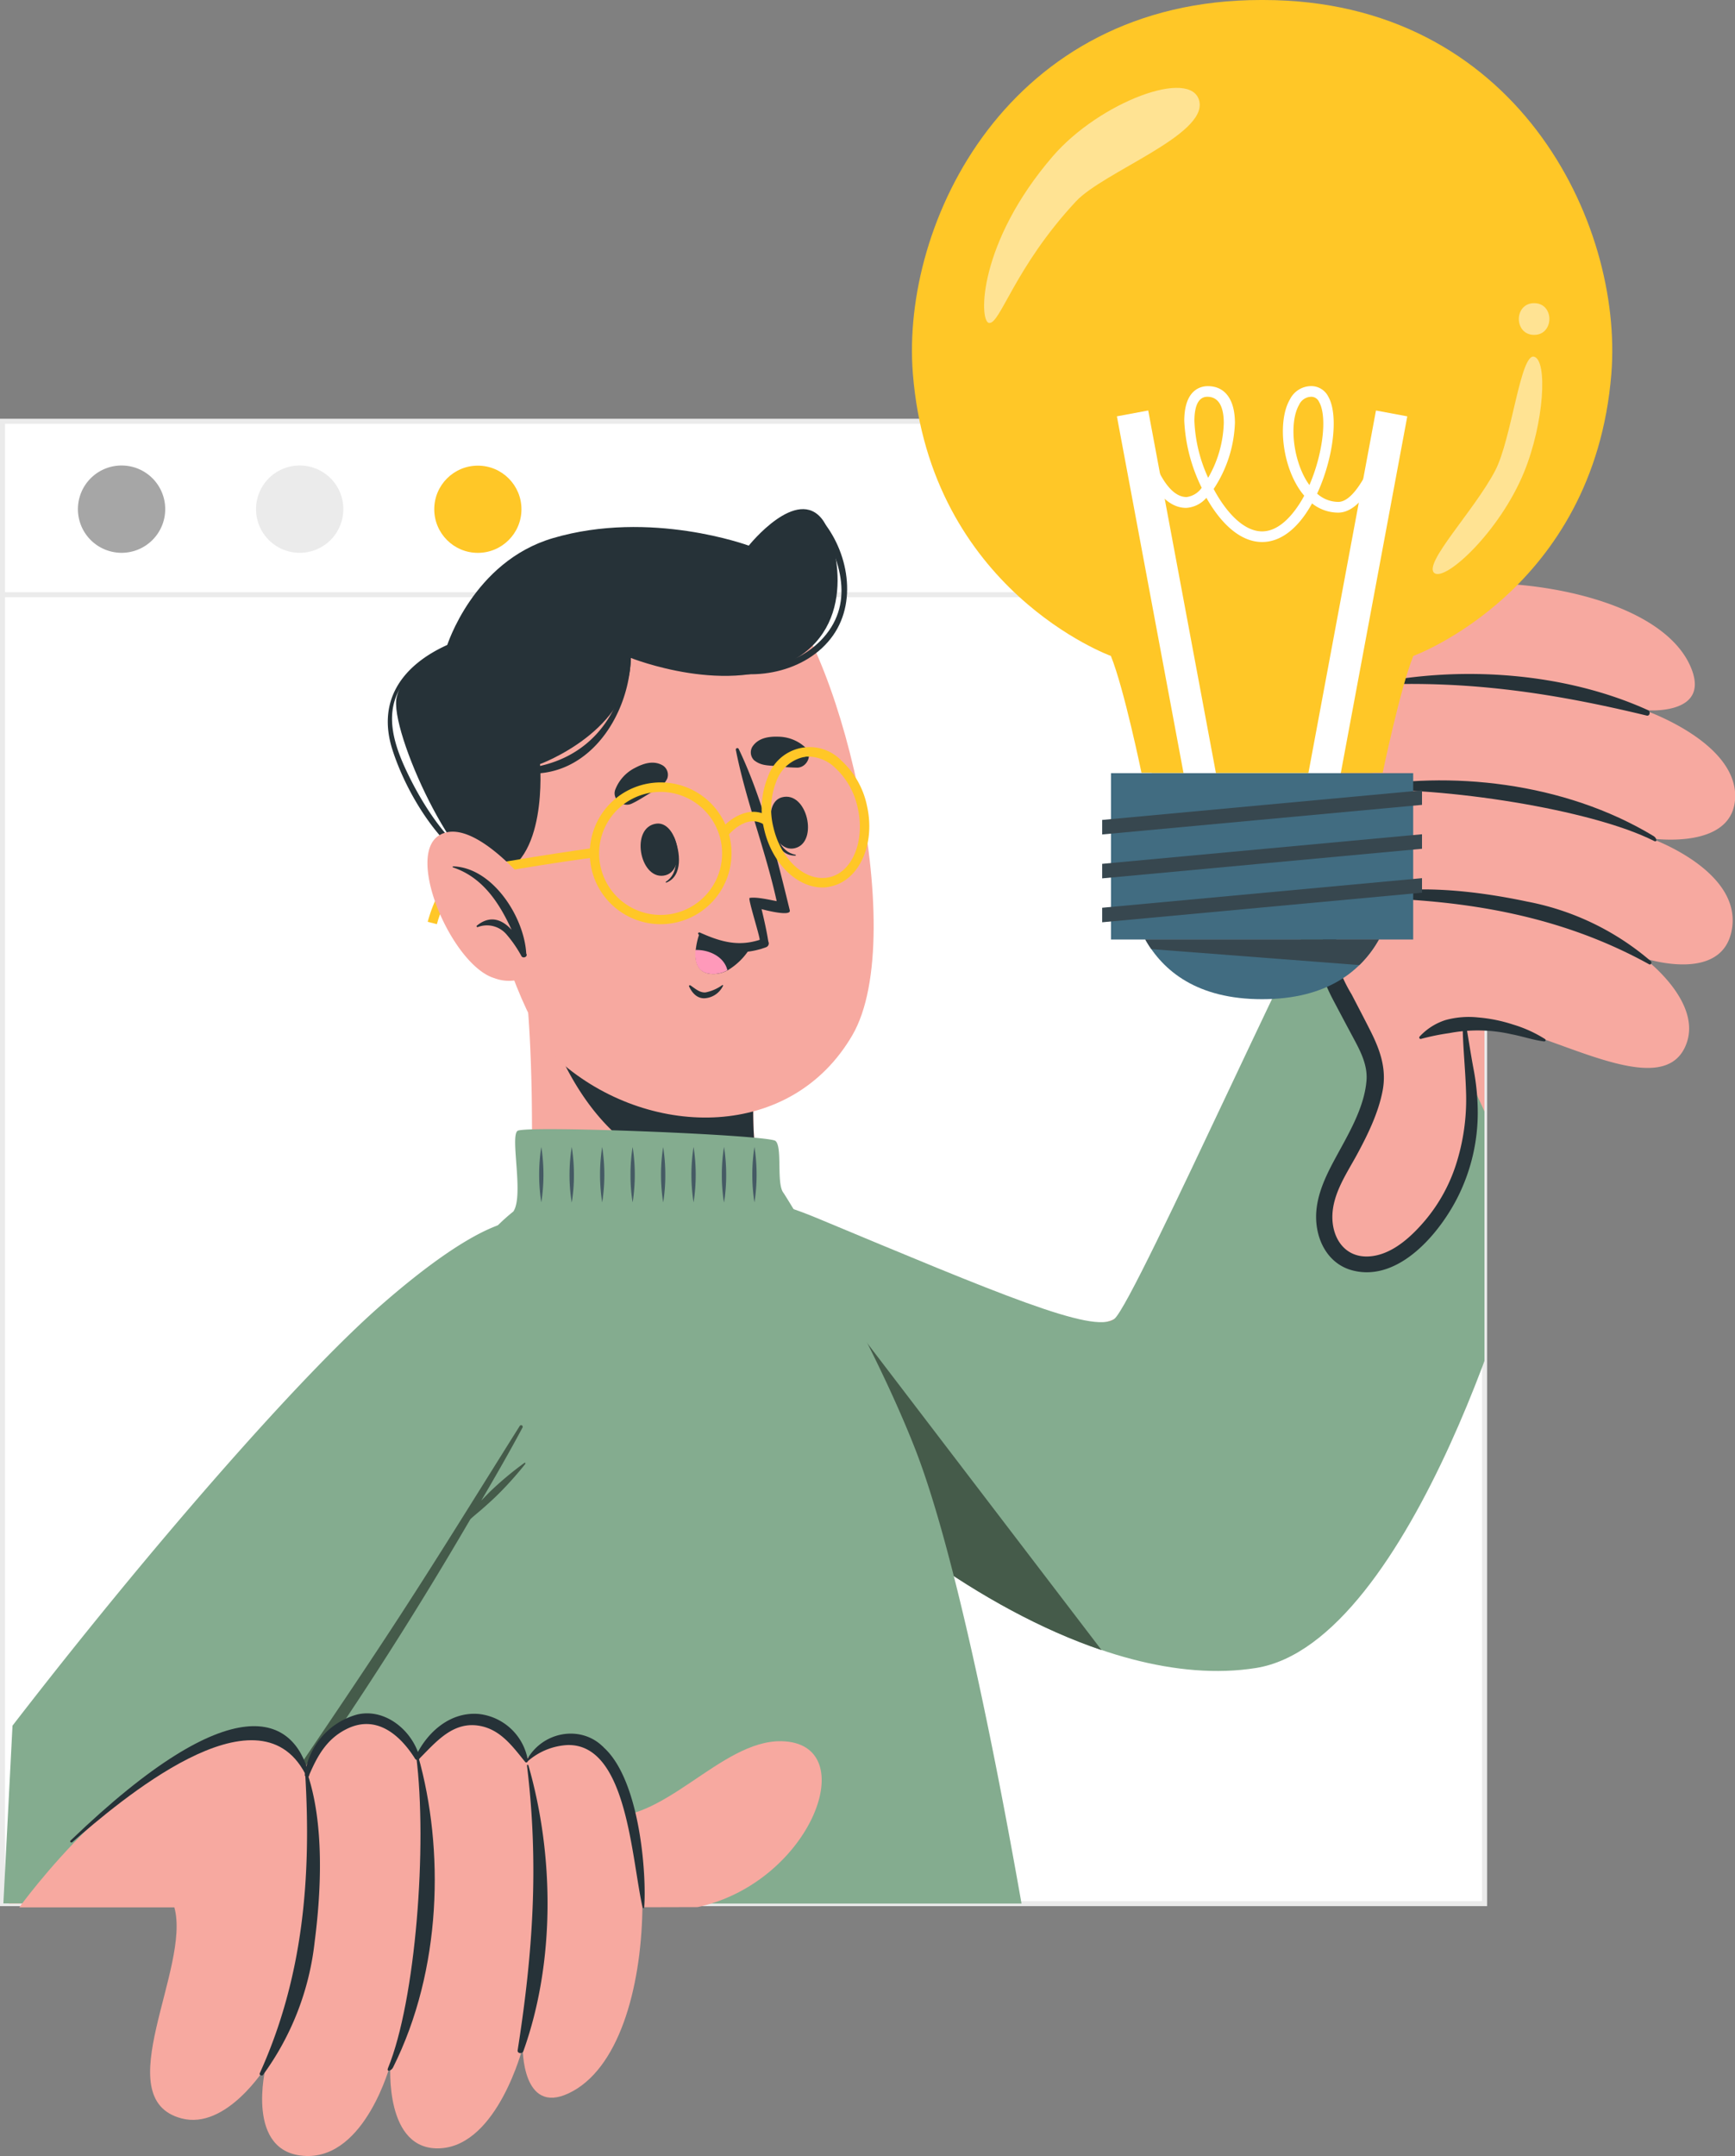 
        <svg xmlns="http://www.w3.org/2000/svg" xmlns:xlink="http://www.w3.org/1999/xlink" viewBox="0 0 344.24 427.71"><rect x="0" y="0" width="344.24" height="427.71" fill="#808080" stroke="none"/><defs><style>.cls-1,.cls-13,.cls-6{fill:none;}.cls-16,.cls-2{fill:#fff;}.cls-2,.cls-6{stroke:#ebebeb;stroke-miterlimit:10;}.cls-3{fill:#a6a6a6;}.cls-4{fill:#ebebeb;}.cls-5{fill:#ffc727;}.cls-7{clip-path:url(#clip-path);}.cls-8{fill:#42673f;}.cls-9{fill:#f7a9a0;}.cls-10{fill:#84ac8f;}.cls-11{fill:#455b4a;}.cls-12{fill:#263238;}.cls-13{stroke:#f3a59c;stroke-linecap:round;stroke-linejoin:round;stroke-width:0;}.cls-14{fill:#ff99ba;}.cls-15{fill:#455a64;}.cls-17{fill:#416c81;}.cls-18{fill:#37474f;}.cls-19{opacity:0.5;}</style><clipPath id="clip-path"><rect class="cls-1" x="0.49" y="83.57" width="294.04" height="294.04"/></clipPath></defs><g id="Layer_2" data-name="Layer 2"><g id="Map"><rect class="cls-2" x="0.5" y="83.57" width="294.05" height="294.05"/><path class="cls-3" d="M32.78,101a8.66,8.66,0,1,1-8.65-8.66A8.65,8.65,0,0,1,32.78,101Z"/><path class="cls-4" d="M68.12,101a8.66,8.66,0,1,1-8.65-8.66A8.65,8.65,0,0,1,68.12,101Z"/><circle class="cls-5" cx="94.81" cy="101.02" r="8.65"/><line class="cls-6" x1="0.5" y1="117.97" x2="294.55" y2="117.97"/><g class="cls-7"><path class="cls-8" d="M110.69,377.61c-.58,1-1.2,2-1.85,3a98.56,98.56,0,0,0-10.71-3Z"/><path class="cls-9" d="M143.45,267.62c14.46,20,62.12,66.48,105.65,61.12C274,325.66,299.65,249.65,303,228.39c5.9-37.88,3.93-91.64-10.49-88.21-18,4.28-59.62,116.3-71.4,121.48-10.55,4.64-29.51-4.47-66.33-21.76C134.39,230.34,133.82,254.32,143.45,267.62Z"/><path class="cls-10" d="M266.83,170.56c4.25-1.51,36.23,65.76,36.13,71.32s-22.76,84.07-53.77,89-71.53-21.86-96.28-49.49-26.54-54.65,9.24-39.74,54.85,23.05,58.92,20S263.43,171.77,266.83,170.56Z"/><path class="cls-11" d="M218.57,327.34c-23.86-8.07-48.55-26.78-65.65-45.91-21.63-24.1-25.71-47.79-2.57-43.43Z"/><path class="cls-9" d="M145.42,262.32c-10.43,3.75-30.68-10.54-39.45-23-.6-.86-.29-10.61-.48-22.47-.14-7.2-.47-15.22-1.3-22.51-.18-1.49,5.23.68,5.23.68l9.69,1.21,32.06,4s-2.76,15.8-1.24,28.5a16.34,16.34,0,0,0,.66,2.95c0,.14.09.3.12.49C152.28,237.8,155.5,258.69,145.42,262.32Z"/><path class="cls-12" d="M150.59,231.73c0,.14.09.3.12.49A28.05,28.05,0,0,1,146,233c-30.87,2.81-39.15-35.9-39.15-35.9l12.22-.85,32.06,4s-2.76,15.8-1.24,28.5A16.34,16.34,0,0,0,150.59,231.73Z"/><path class="cls-9" d="M93.63,138.12C89.35,154.63,100,201.35,112,211.36c17.46,14.51,45,14.8,57.11-6,11.71-20.11-3.19-80.76-16.55-89.76C132.88,102.4,100,113.73,93.63,138.12Z"/><path class="cls-13" d="M110.81,211s0,0,0,0"/><path class="cls-12" d="M133.73,166.06c0-.12-.21.2-.18.33.8,3.13,1.19,6.85-1.43,8.52-.08.06,0,.21.06.18C135.55,173.82,135,168.89,133.73,166.06Z"/><path class="cls-12" d="M130.19,163.39c-5.16.74-3.3,11,1.48,10.31S134.51,162.77,130.19,163.39Z"/><path class="cls-12" d="M152.91,162c0-.12.28.11.3.24.47,3.19,1.55,6.77,4.62,7.31.09,0,.11.17,0,.18C154.24,169.86,152.85,165.1,152.91,162Z"/><path class="cls-12" d="M155.15,158.16c5-1.31,7.29,8.86,2.62,10.08S150.92,159.26,155.15,158.16Z"/><path class="cls-12" d="M125.29,159.44c1.33-.61,2.46-1.39,3.72-2.12,1.42-.83,2.63-1.34,3.38-2.88a2.2,2.2,0,0,0-.83-2.56c-1.78-1.09-3.77-.5-5.52.42a8.08,8.08,0,0,0-3.93,4.25C121.31,158.46,123.53,160.23,125.29,159.44Z"/><path class="cls-12" d="M158.18,152.28a38,38,0,0,1-4.27-.32c-1.64-.14-2.95-.08-4.29-1.15a2.19,2.19,0,0,1-.35-2.67c1.14-1.74,3.19-2.07,5.16-2a8,8,0,0,1,5.38,2.15C161.35,149.69,160.11,152.25,158.18,152.28Z"/><path class="cls-12" d="M137,195.48c.9.6,1.84,1.49,3,1.38a8.52,8.52,0,0,0,3.27-1.42.11.11,0,0,1,.17.14,4.34,4.34,0,0,1-3.72,2.45c-1.48,0-2.42-1.1-3-2.35C136.63,195.5,136.86,195.39,137,195.48Z"/><path class="cls-12" d="M138.61,185.37a11,11,0,0,0,8.09,3.5,14.19,14.19,0,0,0,3.92-.53,4.4,4.4,0,0,0,.73-.22c.22-.07.43-.13.67-.23a.81.81,0,0,0,.51-.83v0a3,3,0,0,0-.09-.32v0l-.05-.27c-.38-2.46-1.29-6.13-1.29-6.13,1,.28,5.9,1.5,5.6.24-2.55-10.46-5.39-22.09-10.13-32a.3.3,0,0,0-.57.18c2,10.15,5.88,19.87,8.1,30-1.55-.29-4.11-.89-5.38-.63-.33.16,1.88,7.07,2,8.19a.39.39,0,0,1,0,.12c-4,1.27-7.33.59-11.82-1.44C138.58,184.89,138.37,185.15,138.61,185.37Z"/><path class="cls-12" d="M149,187.77a13,13,0,0,1-4.63,4.71,5.85,5.85,0,0,1-3.5.69c-2.64-.32-3-2.66-2.83-4.72a14.31,14.31,0,0,1,.73-3.23A16.86,16.86,0,0,0,149,187.77Z"/><path class="cls-14" d="M144.32,192.48a5.85,5.85,0,0,1-3.5.69c-2.64-.32-3-2.66-2.83-4.72C140.77,188.36,143.73,189.85,144.32,192.48Z"/><path class="cls-12" d="M98,173.69c10.8-2.1,9.15-22.12,9.15-22.12s18-6.58,18-21.06c0,0,19.75,7.88,32.64.21s7.68-24.51,5.47-27.54c-5.07-7-14.7,5.06-14.7,5.06s-19.47-7.22-38.89-1.48c-15.81,4.67-21,21.4-21,21.4s-8.3,3.49-9.95,10.08S91.07,175,98,173.69Z"/><path class="cls-12" d="M102.76,152.54c14.71-.83,22.41-12.19,21.87-26.33a.14.14,0,0,1,.27,0c2,12.88-7.2,29.44-22.15,27A.33.33,0,0,1,102.76,152.54Z"/><path class="cls-12" d="M89,127.82a.16.16,0,0,1,.15.27c-3.66,2.62-8,4.9-10.12,9.1-2.57,5.07-.72,10.73,1.51,15.51,3.46,7.41,9.4,16.76,17.24,20,.45.18.14.85-.31.68-9.29-3.32-16.65-15.52-19.55-24.47C74.64,138.91,79.91,131.84,89,127.82Z"/><path class="cls-12" d="M141.56,131.23c7.08,2.9,16.49,1.22,21.8-4.73,6.48-7.25,3.13-16.41-1.59-23.67-.24-.36.2-.88.52-.55,5.74,6.07,8.06,16.56,3,23.76-5.24,7.45-16.34,9.44-24.15,6.25C140.48,132,140.91,131,141.56,131.23Z"/><path class="cls-5" d="M132.56,183.25a14.06,14.06,0,1,1,11.7-18.87h0a14.06,14.06,0,0,1-11.7,18.87Zm-2.77-26.09a11.92,11.92,0,0,0-2.95.69,12.2,12.2,0,1,0,2.95-.69Z"/><path class="cls-5" d="M164,176c-5.35.57-10.78-4.4-12.4-11.55a16.81,16.81,0,0,1,.72-10.24,8.76,8.76,0,0,1,14.63-3.32,16.74,16.74,0,0,1,5.06,8.93c1.72,7.56-1.47,14.75-7.1,16A6.91,6.91,0,0,1,164,176Zm-4.18-25.86a5.38,5.38,0,0,0-.7.12,7.5,7.5,0,0,0-5.07,4.69,14.9,14.9,0,0,0-.62,9.08c1.48,6.55,6.43,11,11.07,10s7.16-7.22,5.68-13.77a15,15,0,0,0-4.47-7.94A7.76,7.76,0,0,0,159.81,150.1Z"/><path class="cls-5" d="M144.16,166.07l-1.5-1.14c1.68-2.21,6-5.65,10.12-2.83l-1.05,1.56C148,161.12,144.31,165.87,144.16,166.07Z"/><path class="cls-5" d="M86.68,183.33l-1.82-.47c.22-.85,2.27-8.33,6.21-9.93,3.69-1.47,26-4.63,27-4.77l.24,1.87c-7.19.93-23.72,3.5-26.56,4.65C89.17,175.73,87.22,181.28,86.68,183.33Z"/><path class="cls-9" d="M105.32,176.07s-11.59-14.55-18.25-10.32,2.71,25.77,11,28.28a8.25,8.25,0,0,0,10.76-5.12Z"/><path class="cls-12" d="M89.91,171.86c-.13,0-.14.18,0,.22,5.83,1.94,9.15,7,11.59,12.36-1.83-2-4.2-3-6.89-.82-.14.11,0,.34.17.29a5.09,5.09,0,0,1,5.69,1.42,24.52,24.52,0,0,1,3,4.35c.3.49,1.2.16,1-.41l-.06-.13C104,181.89,97.74,172.1,89.91,171.86Z"/><path class="cls-10" d="M202.68,377.61h-92c-.58,1-1.2,2-1.85,3a98.56,98.56,0,0,0-10.71-3H38.83C54,327.2,74.06,272.47,94.18,248.13A51.88,51.88,0,0,1,98.85,243a35.83,35.83,0,0,1,3-2.67c2.13-3.13-.68-14.87.83-16s49.78.79,51.19,2,.14,8.41,1.55,10.26c.58.76,16.72,26.92,26,50.44C188.57,305.09,196.29,341.35,202.68,377.61Z"/><path class="cls-15" d="M107.4,227.52a35.65,35.65,0,0,1,0,11,35.65,35.65,0,0,1,0-11Z"/><path class="cls-15" d="M113.44,227.52a34.22,34.22,0,0,1,.43,5.52,33.12,33.12,0,0,1-.43,5.52A33.12,33.12,0,0,1,113,233,34.22,34.22,0,0,1,113.44,227.52Z"/><path class="cls-15" d="M119.48,227.52a35.65,35.65,0,0,1,0,11,35.65,35.65,0,0,1,0-11Z"/><path class="cls-15" d="M125.52,227.52a35.65,35.65,0,0,1,0,11,33.11,33.11,0,0,1-.42-5.52A34.21,34.21,0,0,1,125.52,227.52Z"/><path class="cls-15" d="M131.57,227.52A34.21,34.21,0,0,1,132,233a33.11,33.11,0,0,1-.42,5.52,35.65,35.65,0,0,1,0-11Z"/><path class="cls-15" d="M137.61,227.52a35.65,35.65,0,0,1,0,11,35.65,35.65,0,0,1,0-11Z"/><path class="cls-15" d="M143.65,227.52a34.22,34.22,0,0,1,.43,5.52,33.12,33.12,0,0,1-.43,5.52,33.12,33.12,0,0,1-.43-5.52A34.22,34.22,0,0,1,143.65,227.52Z"/><path class="cls-15" d="M149.69,227.52a35.65,35.65,0,0,1,0,11,35.65,35.65,0,0,1,0-11Z"/><path class="cls-9" d="M119.1,360.2c-.3,2.57-3.33,8.92-8.41,17.41-.58,1-1.2,2-1.85,3a98.56,98.56,0,0,0-10.71-3H1.75c30.45-53,65.64-114.17,92.43-129.48.72-.42,1.4-.79,2.06-1.14,24.48-12.6,5.52,34.34-10,61.64-10.65,18.67-31.9,48-37.43,57.61-1.1,1.85-1.58,3-1.31,3.16a.84.84,0,0,0,.9-.17A9.28,9.28,0,0,0,50,367.51c.65-.86,1.4-2,2.26-3.23s1.69-2.26,2.54-3.43c2.61-3.23,5.84-6.28,9.69-6.9C75.05,352.23,119.86,354,119.1,360.2Z"/><path class="cls-10" d="M2.48,342.32c27.35-35.43,56.76-69,72.81-83.14,9.38-8.24,17.55-13.94,23.56-16.14,12.56-4.6,15.72,6.08,1.13,40.83-2,4.81-4.12,9.48-6.25,13.94a.26.26,0,0,1-.07.14c-3.81,8-7.72,15.38-11.6,22.11a327.14,327.14,0,0,1-23.9,36.09.9.9,0,0,1-.28.34c-5.42,7-8.89,10.81-8.89,10.81a7.18,7.18,0,0,1,.79.18.51.51,0,0,1,.21,0c5.46,1,32,6.15,48.14,10.1H.67Z"/><path class="cls-11" d="M104.05,290.19a65.58,65.58,0,0,0-6.78,5.66c-.61.6-1.19,1.22-1.79,1.84,2.81-4.81,5.6-9.64,8.21-14.54a.32.32,0,0,0-.56-.3c-7.84,12.46-15.55,25-23.57,37.35s-16.15,24.26-24.32,36.33c-4.64,6.85-9.09,13.85-13.78,20.65-.17.25.25.55.43.31,4.52-5.78,9.14-11.43,13.45-17.38s8.29-11.71,12.29-17.68q12.28-18.31,23.49-37.31l2.21-3.76c.62-.59,1.3-1.13,1.93-1.67q1.63-1.4,3.2-2.9a68.36,68.36,0,0,0,5.76-6.39C104.31,290.28,104.18,290.1,104.05,290.19Z"/></g><path class="cls-9" d="M335.68,132.88c3.45,9.22-9.4,8-9.4,8s18.08,6.21,18,17.1c-.15,10.49-15.62,8.47-16.73,8.34.95.34,17.41,6.48,16.16,17.41-1.31,11.36-16.49,6.67-17.47,6.36.8.6,11.25,8.72,8.41,16.81-4.89,13.89-32.17-6.14-43.87-3.83l1.73,19c-.05.63-.1,1.28-.17,1.88l-9.67,1.33c-2.25-5.32-6.2-11.24-9.92-17-4.47-6.93-8.56-13.63-9-18.78a10.8,10.8,0,0,1,6.43-11.16s-9.15-5-8.44-13.67c.38-4.44,7.8-7.77,7.8-7.77s-7.16-4.34-6-12c.87-6.11,8.19-8.51,8.19-8.51s-5-7.35-2-13.3C275.47,111.08,328.28,113.12,335.68,132.88Z"/><path class="cls-9" d="M289.93,205.58l2.54,16.49c-.05.63-.1,1.28-.17,1.88-2.52,21.18-25.68,35.69-28.33,20.62-2-11.46,12.49-24.88,8.71-36.32h0Z"/><path class="cls-12" d="M272.76,135.83a.14.14,0,0,1-.05-.28c17.53-3.56,37.89-2.11,54.28,5.33.53.24.37,1.22-.27,1.07C308.36,137.51,291.71,135,272.76,135.83Z"/><path class="cls-12" d="M269.26,156.75c-.2,0-.22-.33,0-.38,18.08-3.57,41-1.31,58.84,9.49.62.37.8,1.32.06.95C315.72,160.53,286.33,156,269.26,156.75Z"/><path class="cls-12" d="M327.19,191.28c-17.55-9.69-36.43-12.78-56.29-13.17-.26,0-.22-.37,0-.42,9.77-2.46,22.4-.9,32.12,1.16a52.75,52.75,0,0,1,24.52,11.82C327.8,190.91,327.56,191.49,327.19,191.28Z"/><path class="cls-12" d="M292.42,212.35c-.63-3.32-1.08-6.46-1.67-9.78-.06-.32-.55-.22-.55.08,0,4.72.55,9.33.68,14.07a42.28,42.28,0,0,1-2,14.3,32.84,32.84,0,0,1-6.06,11c-2.79,3.31-6.72,7-11.29,7.22-4.82.23-7.32-3.79-7.17-8.19s2.85-8.29,4.87-12c2.13-3.93,4.29-8.35,5.11-12.77.78-4.23-.48-7.88-2.35-11.62-1.25-2.49-2.54-4.94-3.82-7.41a29.48,29.48,0,0,1-2.92-6.42c-1.05-4.44.89-10.49,5.35-12.36a.28.28,0,1,0-.23-.51c-3.75,2-6.36,4.33-7.91,8.43s.16,8.39,2.12,12.1c1.31,2.48,2.62,4.95,3.95,7.43s2.83,5.3,2.6,8.36c-.42,5.58-3.79,11-6.37,15.82-2.2,4.08-4.19,8.51-3.49,13.25.58,4,2.95,7.55,7,8.64,9.34,2.51,17.68-7.7,21.22-15.05a37.34,37.34,0,0,0,3.71-16.19A46.42,46.42,0,0,0,292.42,212.35Z"/><path class="cls-12" d="M306.55,206.12a25.45,25.45,0,0,0-6.37-2.89,30.17,30.17,0,0,0-6.91-1.4,17.38,17.38,0,0,0-6.5.53,11.93,11.93,0,0,0-5.1,3.26.28.28,0,0,0,.29.46,46.14,46.14,0,0,1,5.59-1.14,30.18,30.18,0,0,1,12.38.23c2.16.41,4.26,1.14,6.43,1.42A.26.26,0,0,0,306.55,206.12Z"/><path class="cls-12" d="M269.72,177.58c-.31-.22-.64-.41-.94-.64a16.13,16.13,0,0,1-1.75-1.56c-.56-.58-1.13-1.17-1.65-1.8-.27-.32-.57-.63-.86-.93s-.32-.29-.45-.45a5.54,5.54,0,0,1-.42-.65c-.19-.31-.68,0-.48.3a4.41,4.41,0,0,1,.42.64,5.64,5.64,0,0,1,.25.64,10.64,10.64,0,0,0,.58,1.23,11.18,11.18,0,0,0,1.62,2.25,6.76,6.76,0,0,0,2.1,1.49,4.5,4.5,0,0,0,1.2.36,2,2,0,0,0,1.11-.08.16.16,0,0,0,.05-.23A3.73,3.73,0,0,0,269.72,177.58Z"/><path class="cls-9" d="M48.07,344.36c8.78-1.15,12.25,6.7,12.25,6.7s4.44-9.9,13.46-9.87c4.64,0,8.7,7.44,8.7,7.44s3.91-7.78,11.92-7.26c6.39.41,9.5,7.79,9.5,7.79s7.23-5.72,13.6-3.21c12.93,5.08,15.18,60-4.7,69.31-9.27,4.34-9.09-9.11-9.09-9.11s-4.93,19.27-16.24,20-10-16.7-10-16.7-4.93,18.63-16.74,18.23c-12.28-.42-8-17.66-8-17.66S44.92,422.6,36,420.22c-14.81-3.92,1.94-29.91-1.41-41.86H3.83S26.2,347.22,48.07,344.36Z"/><path class="cls-9" d="M119.11,360.21c12.37,2,23.81-15,35.92-14.81,16.39.33,6,28-16.61,32.91l-19.26.05Z"/><path class="cls-12" d="M104.56,350.25a.14.14,0,0,1,.28-.06c5.14,17.88,5.31,39.1-1,56.7-.21.58-1.24.49-1.13-.19C105.75,387.3,106.94,369.84,104.56,350.25Z"/><path class="cls-12" d="M82.58,348.36c0-.22.33-.26.39,0,5.2,18.45,4.73,42.36-5,61.79-.34.66-1.3.92-1,.13C82.49,396.83,84.82,366,82.58,348.36Z"/><path class="cls-12" d="M51.55,411.25c8.6-19,10.25-38.82,9-59.44,0-.27.37-.26.44,0,3.35,9.92,2.77,23.14,1.44,33.39a54.9,54.9,0,0,1-10.24,26.39C52,411.86,51.36,411.65,51.55,411.25Z"/><path class="cls-12" d="M14,365.11c-.21.21.11.52.33.33,9.33-8.08,36.71-31.59,46.2-13.63.33.63,1,.89.74.08C58.35,340.6,46.6,333.76,14,365.11Z"/><path class="cls-12" d="M70.93,340.09a14.26,14.26,0,0,0-10.45,12c0,.41.62.6.78.22,1.64-3.86,3.46-7.24,7.34-9.24,5.93-3.07,10.69.93,13.77,5.83a.48.48,0,0,0,.87-.36C81.81,343.28,76.46,338.84,70.93,340.09Z"/><path class="cls-12" d="M95,340c-5.63-.48-10.13,3.54-12.39,8.14-.4.83.5.83.56.76,3.4-3.41,6.77-7.56,12.13-6.52,4.09.79,6.45,4.13,8.89,7.12.22.28.59,0,.54-.32A11.09,11.09,0,0,0,95,340Z"/><path class="cls-12" d="M127.81,378.36c0,.18-.29.22-.32,0-2.23-9.9-3.09-32.2-14.67-32.2h-.14a13,13,0,0,0-8.14,3.37c-.11.1-.25,0-.18-.11,3.08-6,10.79-7.28,15.2-3a.75.75,0,0,1,.22.22C127.06,353.19,128.31,372.19,127.81,378.36Z"/><path class="cls-5" d="M319.71,74.12c-3.44,43-39.3,56-39.3,56-2.63,6.54-6.07,23.18-6.07,23.18H226.48s-3.43-16.64-6.07-23.18c0,0-35.86-13-39.29-56C178.73,44.21,200,0,250.15,0h.52C300.8,0,322.09,44.21,319.71,74.12Z"/><path class="cls-5" d="M313.79,74.33c-3.14,39.37-35.94,51.23-35.94,51.23-2.41,6-5.55,27.75-5.55,27.75H228.52s-3.14-21.76-5.55-27.75c0,0-32.79-11.86-35.94-51.23C184.85,47,204.33,6.55,250.17,6.54h.48C296.5,6.55,316,47,313.79,74.33Z"/><rect class="cls-16" x="228.58" y="81.37" width="6.32" height="76.66" transform="translate(-18.03 44.57) rotate(-10.58)"/><rect class="cls-16" x="230.76" y="116.53" width="76.66" height="6.32" transform="translate(102.11 362.29) rotate(-79.44)"/><path class="cls-16" d="M250.42,107.52c-4.45,0-8.3-3.86-11.06-8.77a5.76,5.76,0,0,1-4,2h0c-7.34,0-10.2-14-10.5-15.61L227,84.7c.73,3.87,3.67,13.9,8.43,13.9h0a4.34,4.34,0,0,0,3-1.84,33.41,33.41,0,0,1-3.46-13.25c0-6.23,3.27-6.91,4.68-6.91,3.41,0,5.37,2.66,5.37,7.31A25.25,25.25,0,0,1,240.8,97c2.52,4.71,6,8.41,9.61,8.41h0c3.74,0,6.57-4,7.93-6.3.15-.26.29-.52.43-.78a13.69,13.69,0,0,1-1.52-2.17c-3-5.21-3.62-13-1.32-16.93a4.74,4.74,0,0,1,4.22-2.64h0a3.78,3.78,0,0,1,3.38,2.06c2.13,3.69,1,12.36-2.2,19.27a6.32,6.32,0,0,0,4.2,1.64h0c3.6,0,7.33-8.6,8.84-14l2,.57c-.44,1.59-4.51,15.56-10.87,15.56h0a8.36,8.36,0,0,1-5.18-1.83l-.18.33C257.4,105,254,107.52,250.42,107.52Zm9.74-28.81h0a2.68,2.68,0,0,0-2.4,1.58c-1.93,3.34-1.31,10.27,1.32,14.83a12.88,12.88,0,0,0,.72,1.1c2.63-6.08,3.61-13.57,1.91-16.5A1.68,1.68,0,0,0,260.16,78.71Zm-20.61,0c-2.13,0-2.57,2.61-2.57,4.8a29.67,29.67,0,0,0,2.73,11.27,23,23,0,0,0,3.1-10.87C242.81,81.54,242.25,78.71,239.55,78.71Z"/><rect class="cls-17" x="220.43" y="153.37" width="59.96" height="33"/><path class="cls-17" d="M273.59,186.36c-3.52,6.25-10.28,11.85-23.18,11.85s-19.65-5.6-23.18-11.85Z"/><path class="cls-18" d="M273.59,186.36a22.2,22.2,0,0,1-3.88,5.08l-41.28-3.17a21.65,21.65,0,0,1-1.2-1.91Z"/><polygon class="cls-18" points="282.14 159.66 218.68 165.53 218.68 162.65 282.14 156.78 282.14 159.66"/><polygon class="cls-18" points="282.14 168.37 218.68 174.24 218.68 171.36 282.14 165.49 282.14 168.37"/><polygon class="cls-18" points="282.14 177.08 218.68 182.95 218.68 180.07 282.14 174.2 282.14 177.08"/><g class="cls-19"><path class="cls-16" d="M196.22,64.06c2.2.37,5.05-11,17.25-24.1,5.42-5.84,26-13.14,24.49-19.87s-19.82.19-29.05,10.88C194.07,48.17,194.2,63.72,196.22,64.06Z"/><path class="cls-16" d="M304.39,66.43c4,0,4.05-6.29,0-6.29S300.34,66.43,304.39,66.43Z"/><path class="cls-16" d="M284.6,113.68c2.21,1.69,12.94-8.21,17.78-20,4-9.8,4.71-22.2,2-22.92s-4.45,16.29-7.7,22.56C292.59,101.19,282.24,111.88,284.6,113.68Z"/></g></g></g></svg>

